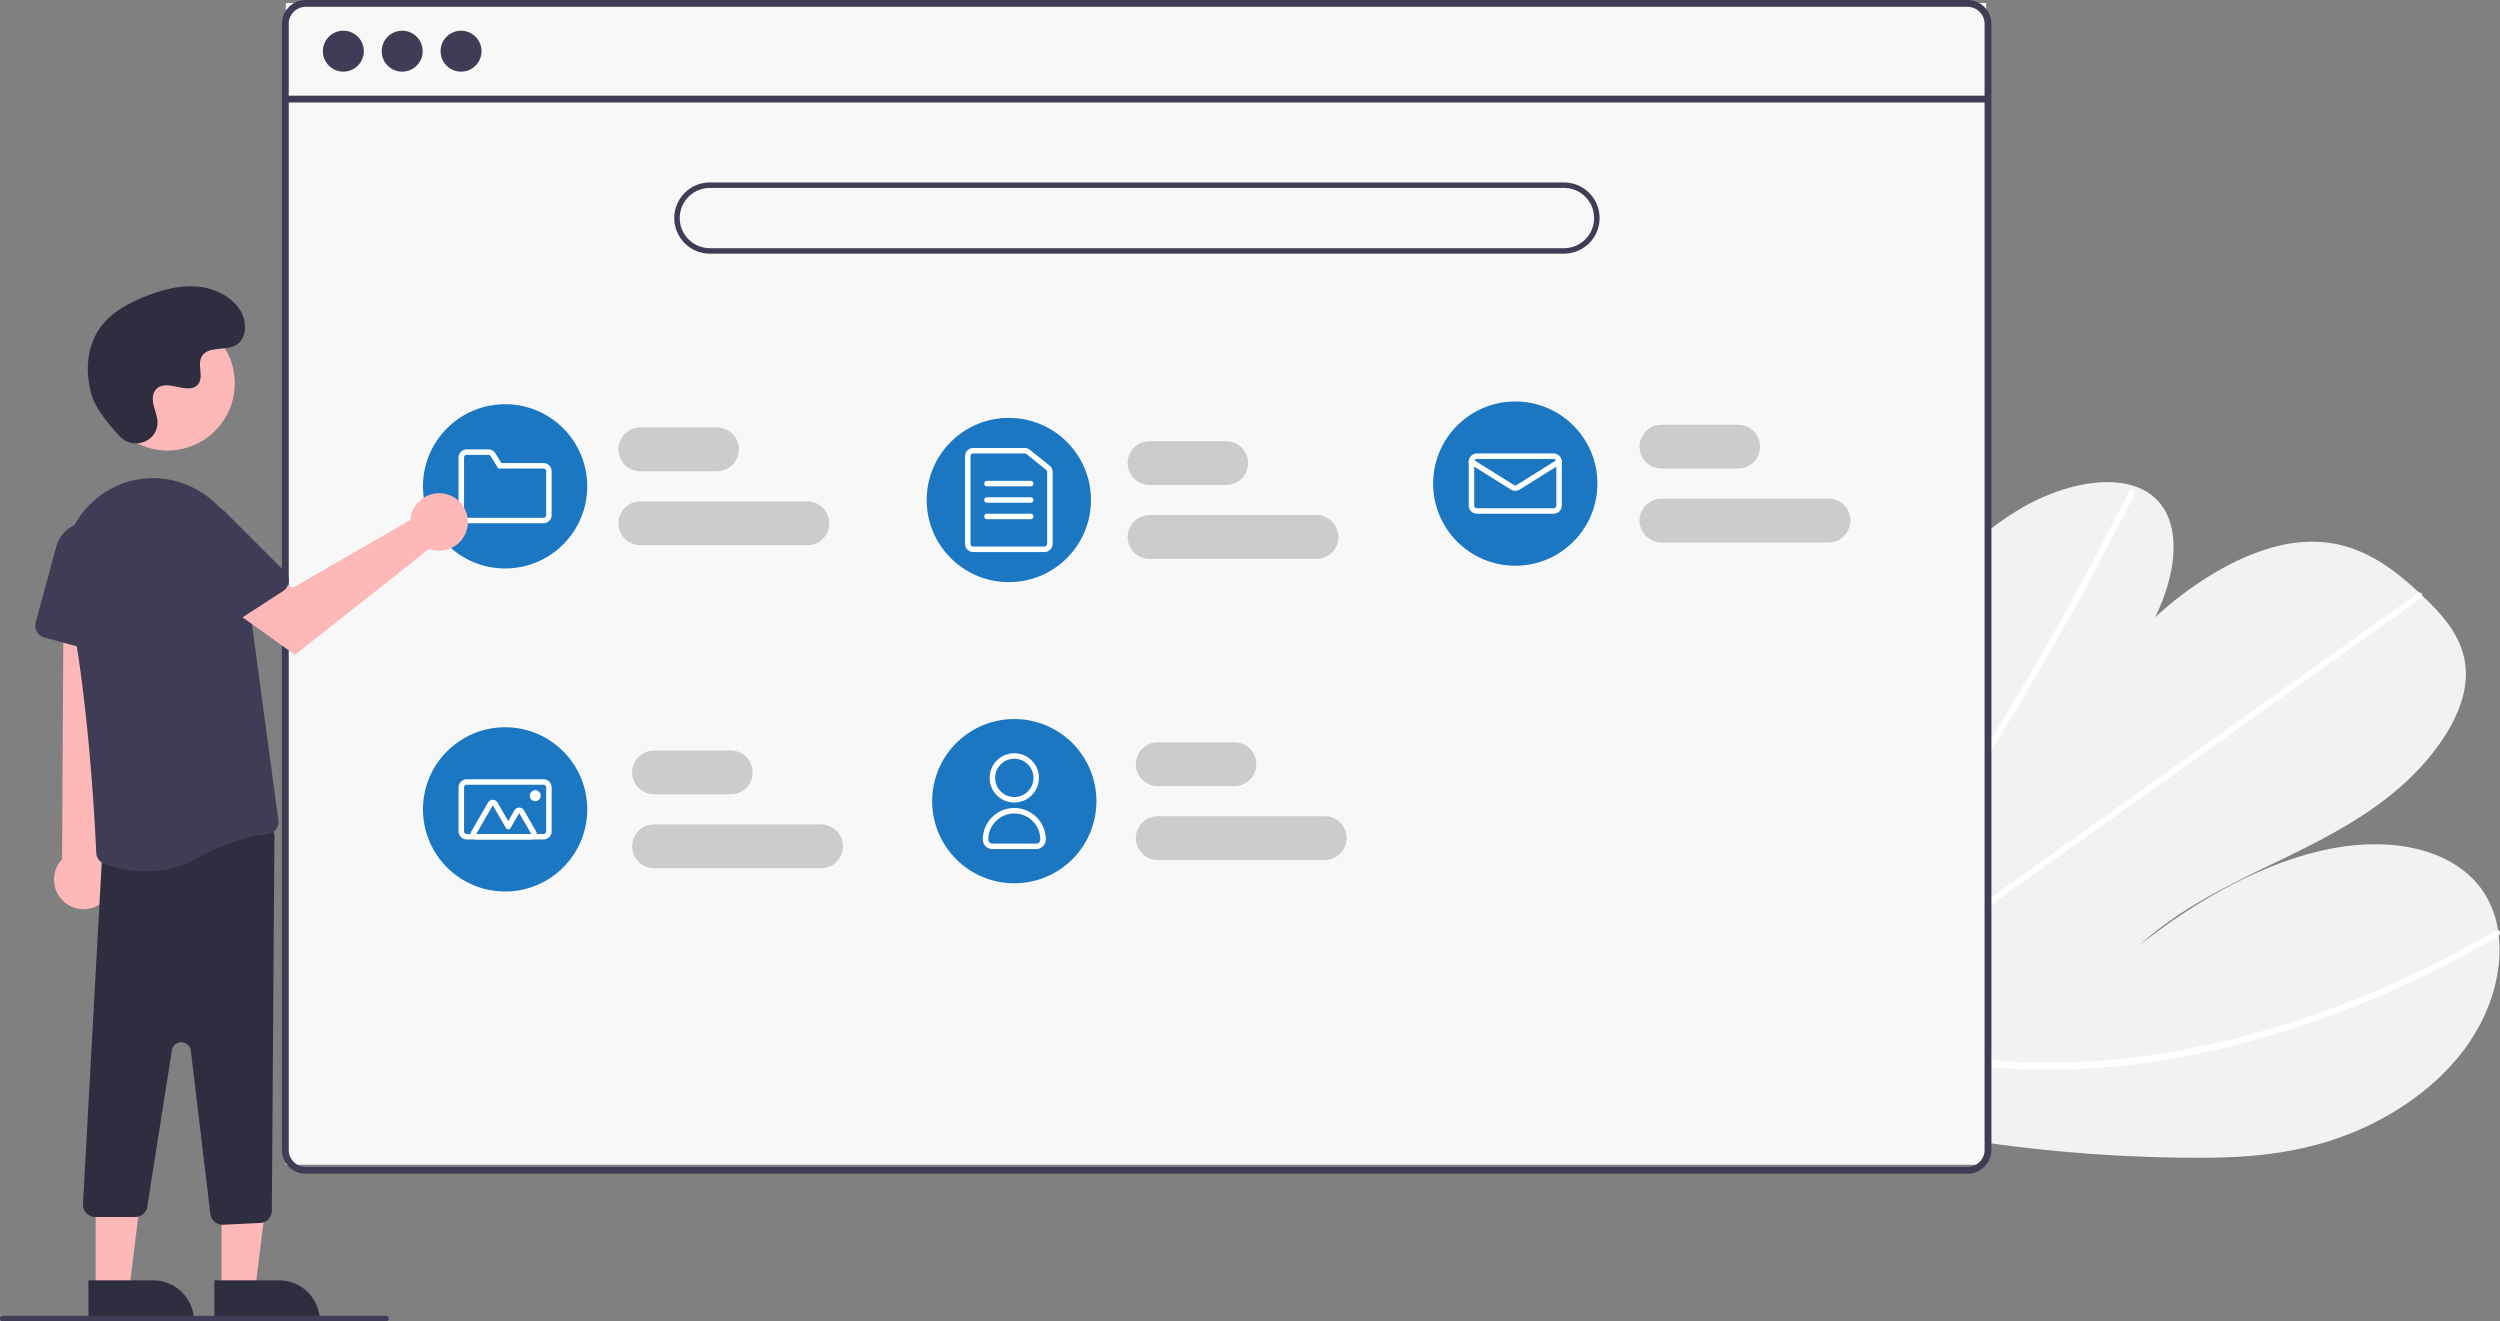 <?xml version="1.0" encoding="UTF-8" standalone="no"?>
<svg
   xmlns:dc="http://purl.org/dc/elements/1.1/"
   xmlns:cc="http://creativecommons.org/ns#"
   xmlns:rdf="http://www.w3.org/1999/02/22-rdf-syntax-ns#"
   xmlns:svg="http://www.w3.org/2000/svg"
   xmlns="http://www.w3.org/2000/svg"
   xmlns:sodipodi="http://sodipodi.sourceforge.net/DTD/sodipodi-0.dtd"
   xmlns:inkscape="http://www.inkscape.org/namespaces/inkscape"
   id="aaba0e37-9041-4e47-99c0-3bc98a69ed5f"
   data-name="Layer 1"
   width="913.214"
   height="482.652"
   viewBox="0 0 913.214 482.652"
   version="1.1"
   sodipodi:docname="undraw_Operating_system_re_iqsc.svg"
   inkscape:version="0.92.5 (2060ec1f9f, 2020-04-08)"
   inkscape:export-filename="/home/anakai/UWI_OneDrive/UWI/LEVEL2/SEMESTER 1/COMP2140/PROJECT/undraw_Operating_system_re_iqsc.png"
   inkscape:export-xdpi="300"
   inkscape:export-ydpi="300">
  <rect x="0" y="0" width="913.214" height="482.652" fill="#808080" stroke="none"/>
  <defs
     id="defs105" />
  <sodipodi:namedview
     pagecolor="#ffffff"
     bordercolor="#666666"
     borderopacity="1"
     objecttolerance="10"
     gridtolerance="10"
     guidetolerance="10"
     inkscape:pageopacity="0"
     inkscape:pageshadow="2"
     inkscape:window-width="1366"
     inkscape:window-height="715"
     id="namedview103"
     showgrid="false"
     inkscape:zoom="0.65702007"
     inkscape:cx="446.24831"
     inkscape:cy="284.3753"
     inkscape:window-x="0"
     inkscape:window-y="24"
     inkscape:window-maximized="1"
     inkscape:current-layer="aaba0e37-9041-4e47-99c0-3bc98a69ed5f" />
  <rect
     style="opacity:1;fill:#ffffff;fill-opacity:0.941;stroke:none;stroke-width:2.891;stroke-miterlimit:4;stroke-dasharray:none;stroke-opacity:1"
     id="rect914"
     width="621.114"
     height="424.358"
     x="104.41"
     y="1.102"
     ry="4.305"
     rx="0" />
  <path
     d="M942.032,631.563a554.592,554.592,0,0,1-71.262-5.228c-.829-.115-1.659-.239-2.488-.354l1.248-223.276c.824-.656,1.657-1.301,2.501-1.926,2.792-2.085,5.663-4.038,8.633-5.832,14.308-8.62,31.061-12.567,42.619-8.612l.18.071a20.281,20.281,0,0,1,6.878,3.958c10.15,9.017,8.458,27.248.265,43.792,16.243-14.839,36.739-26.655,55.035-27.553,17.845-.88,30.593,8.451,41.427,18.572.358.332.706.664,1.054.996.179.161.348.332.527.493,8.256,7.896,16.395,17.102,15.41,30.427-1.082,14.614-13.322,30.816-27.586,42.177-14.254,11.36-30.446,18.91-46.249,26.562-15.793,7.662-31.99,15.951-45.489,28.246,21.063-16.653,45.029-30.079,68.337-35.039s45.694-.595,56.671,14.247a34.713,34.713,0,0,1,6.135,15.205c.106.64.193,1.291.269,1.951,1.563,13.739-3.188,30.143-14.547,44.1-12.506,15.37-31.046,26.027-48.646,31.329C975.355,631.169,958.412,631.735,942.032,631.563Z"
     transform="translate(-143.393 -208.674)"
     fill="#f2f2f2"
     id="path2" />
  <path
     d="M869.068,485.483l.024-4.269q1.271-2.033,2.513-4.086c.535-.847,1.05-1.704,1.574-2.562q12.974-21.243,24.889-42.751,11.925-21.489,22.752-43.194a1.789,1.789,0,0,1,2.046-1.029.516.516,0,0,1,.15.071c.379.202.536.653.213,1.311-.89,1.775-1.78,3.56-2.69,5.335q-11.012,21.764-23.123,43.342-12.106,21.563-25.28,42.879c-.182.299-.373.598-.555.897C870.743,482.782,869.905,484.128,869.068,485.483Z"
     transform="translate(-143.393 -208.674)"
     fill="#fff"
     id="path4" />
  <path
     d="M868.76,540.532l.015-2.64c.833-.595,1.667-1.181,2.5-1.776q29.428-20.985,58.855-41.962,48.178-34.351,96.355-68.682a1.7,1.7,0,0,1,.582-.297c.711-.196,1.128.327,1.054.996a2.006,2.006,0,0,1-.888,1.395q-27.018,19.259-54.016,38.509-47.937,34.173-95.863,68.336c-2.028,1.449-4.066,2.897-6.094,4.346C870.427,539.352,869.593,539.947,868.76,540.532Z"
     transform="translate(-143.393 -208.674)"
     fill="#fff"
     id="path6" />
  <path
     d="M884.092,599.349c-4.449-.135-8.828-.429-13.166-.814q-1.244-.112-2.489-.224l.015-2.77c.829.085,1.659.169,2.489.244,6.267.585,12.605,1.001,19.114,1.057a266.656,266.656,0,0,0,53.75-5.25,334.666,334.666,0,0,0,55.842-16.259,383.494,383.494,0,0,0,55.25-26.601,1.476,1.476,0,0,1,.981-.245c.789.114,1.024,1.165.269,1.951a2.293,2.293,0,0,1-.502.397q-3.296,1.917-6.611,3.763A383.226,383.226,0,0,1,993.591,580.061a333.08,333.08,0,0,1-55.926,15.157A263.074,263.074,0,0,1,884.092,599.349Z"
     transform="translate(-143.393 -208.674)"
     fill="#fff"
     id="path8" />
  <path
     d="M862.096,208.674h-607a8.728,8.728,0,0,0-8.72,8.72V628.714a8.728,8.728,0,0,0,8.72,8.72h607a8.712,8.712,0,0,0,6.63-3.06,2.046,2.046,0,0,0,.19-.24,8.167,8.167,0,0,0,1.25-2.11,8.507,8.507,0,0,0,.66-3.31V217.394A8.73,8.73,0,0,0,862.096,208.674Zm6.24,420.04a6.175,6.175,0,0,1-1.03,3.42,6.446,6.446,0,0,1-2.36,2.12,6.184,6.184,0,0,1-2.85.69h-607a6.238,6.238,0,0,1-6.23-6.23V217.394a6.238,6.238,0,0,1,6.23-6.23h607a6.239,6.239,0,0,1,6.24,6.23Z"
     id="path10"
     fill="#3f3d56"
     transform="translate(-143.393 -208.674)"
     style="stroke:none;stroke-opacity:1" />
  <rect
     x="104.226"
     y="34.949"
     width="621.957"
     height="2.493"
     fill="#3f3d56"
     id="rect12" />
  <circle
     cx="125.415"
     cy="18.696"
     r="7.478"
     fill="#3f3d56"
     id="circle14" />
  <circle
     cx="146.916"
     cy="18.696"
     r="7.478"
     fill="#3f3d56"
     id="circle16" />
  <circle
     cx="168.416"
     cy="18.696"
     r="7.478"
     fill="#3f3d56"
     id="circle18" />
  <path
     d="M714.696,301.326h-312a13,13,0,0,1,0-26h312a13,13,0,0,1,0,26Zm-312-24a11,11,0,0,0,0,22h312a11,11,0,0,0,0-22Z"
     transform="translate(-143.393 -208.674)"
     fill="#3f3d56"
     id="path20" />
  <path
     d="M405.302,380.826h-28a8,8,0,0,1,0-16h28a8,8,0,0,1,0,16Z"
     transform="translate(-143.393 -208.674)"
     fill="#ccc"
     id="path22" />
  <path
     d="M438.302,407.826h-61a8,8,0,0,1,0-16h61a8,8,0,0,1,0,16Z"
     transform="translate(-143.393 -208.674)"
     fill="#ccc"
     id="path24" />
  <path
     d="M410.302,498.826h-28a8,8,0,0,1,0-16h28a8,8,0,0,1,0,16Z"
     transform="translate(-143.393 -208.674)"
     fill="#ccc"
     id="path26" />
  <path
     d="M443.302,525.826h-61a8,8,0,0,1,0-16h61a8,8,0,1,1,0,16Z"
     transform="translate(-143.393 -208.674)"
     fill="#ccc"
     id="path28" />
  <path
     d="M594.302,495.826h-28a8,8,0,0,1,0-16h28a8,8,0,0,1,0,16Z"
     transform="translate(-143.393 -208.674)"
     fill="#ccc"
     id="path30" />
  <path
     d="M627.302,522.826h-61a8,8,0,1,1,0-16h61a8,8,0,1,1,0,16Z"
     transform="translate(-143.393 -208.674)"
     fill="#ccc"
     id="path32" />
  <path
     d="M591.302,385.826h-28a8,8,0,0,1,0-16h28a8,8,0,0,1,0,16Z"
     transform="translate(-143.393 -208.674)"
     fill="#ccc"
     id="path34" />
  <path
     d="M624.302,412.826h-61a8,8,0,0,1,0-16h61a8,8,0,0,1,0,16Z"
     transform="translate(-143.393 -208.674)"
     fill="#ccc"
     id="path36" />
  <path
     d="M778.302,379.826h-28a8,8,0,0,1,0-16h28a8,8,0,0,1,0,16Z"
     transform="translate(-143.393 -208.674)"
     fill="#ccc"
     id="path38" />
  <path
     d="M811.302,406.826h-61a8,8,0,0,1,0-16h61a8,8,0,0,1,0,16Z"
     transform="translate(-143.393 -208.674)"
     fill="#ccc"
     id="path40" />
  <circle
     cx="184.508"
     cy="177.652"
     r="30"
     fill="#1c77c3"
     id="circle42" />
  <path
     d="M341.901,399.826h-28a3.003,3.003,0,0,1-3-3v-21a3.003,3.003,0,0,1,3-3h7.882a2.981,2.981,0,0,1,2.555,1.427l2.198,3.573h15.364a3.003,3.003,0,0,1,3,3v16A3.003,3.003,0,0,1,341.901,399.826Zm-28-25a1.001,1.001,0,0,0-1,1v21a1.001,1.001,0,0,0,1,1h28a1.001,1.001,0,0,0,1-1v-16a1.001,1.001,0,0,0-1-1H325.419l-2.784-4.524a.994.994,0,0,0-.852-.476Z"
     transform="translate(-143.393 -208.674)"
     fill="#fff"
     id="path44" />
  <circle
     cx="368.508"
     cy="182.652"
     r="30"
     fill="#1c77c3"
     id="circle46" />
  <path
     d="M524.901,410.326h-26a3.003,3.003,0,0,1-3-3v-32a3.003,3.003,0,0,1,3-3h18.839a3.007,3.007,0,0,1,1.879.662l7.16,5.754a2.984,2.984,0,0,1,1.121,2.338v26.246A3.003,3.003,0,0,1,524.901,410.326Zm-26-36a1.001,1.001,0,0,0-1,1v32a1.001,1.001,0,0,0,1,1h26a1.001,1.001,0,0,0,1-1V381.08a.995.995,0,0,0-.374-.779l-7.161-5.754a1.002,1.002,0,0,0-.626-.22Z"
     transform="translate(-143.393 -208.674)"
     fill="#fff"
     id="path48" />
  <path
     d="M519.901,386.326h-16a1,1,0,0,1,0-2h16a1,1,0,0,1,0,2Z"
     transform="translate(-143.393 -208.674)"
     fill="#fff"
     id="path50" />
  <path
     d="M519.901,392.326h-16a1,1,0,0,1,0-2h16a1,1,0,0,1,0,2Z"
     transform="translate(-143.393 -208.674)"
     fill="#fff"
     id="path52" />
  <path
     d="M519.901,398.326h-16a1,1,0,0,1,0-2h16a1,1,0,0,1,0,2Z"
     transform="translate(-143.393 -208.674)"
     fill="#fff"
     id="path54" />
  <circle
     cx="553.508"
     cy="176.652"
     r="30"
     fill="#1c77c3"
     id="circle56" />
  <path
     d="M710.9,396.326h-28a3.003,3.003,0,0,1-3-3v-16a3.003,3.003,0,0,1,3-3h28a3.003,3.003,0,0,1,3,3v16A3.003,3.003,0,0,1,710.9,396.326Zm-28-20a1.001,1.001,0,0,0-1,1v16a1.001,1.001,0,0,0,1,1h28a1.001,1.001,0,0,0,1-1v-16a1.001,1.001,0,0,0-1-1Z"
     transform="translate(-143.393 -208.674)"
     fill="#fff"
     id="path58" />
  <path
     d="M696.9,387.964a3.003,3.003,0,0,1-1.59-.453l-14.94-9.337a1,1,0,0,1,1.061-1.696l14.94,9.337a1.006,1.006,0,0,0,1.06,0l14.939-9.337a1,1,0,0,1,1.061,1.696l-14.939,9.337A3.004,3.004,0,0,1,696.9,387.964Z"
     transform="translate(-143.393 -208.674)"
     fill="#fff"
     id="path60" />
  <circle
     cx="184.508"
     cy="295.652"
     r="30"
     fill="#1c77c3"
     id="circle62" />
  <path
     d="M341.901,515.326h-28a3.003,3.003,0,0,1-3-3v-16a3.003,3.003,0,0,1,3-3h28a3.003,3.003,0,0,1,3,3v16A3.003,3.003,0,0,1,341.901,515.326Zm-28-20a1.001,1.001,0,0,0-1,1v16a1.001,1.001,0,0,0,1,1h28a1.001,1.001,0,0,0,1-1v-16a1.001,1.001,0,0,0-1-1Z"
     transform="translate(-143.393 -208.674)"
     fill="#fff"
     id="path64" />
  <path
     d="M337.463,515.326h-20.124a2,2,0,0,1-1.732-3l6.062-10.5a2,2,0,0,1,3.464,0l3.915,6.781,2.268-3.929a2,2,0,0,1,3.464,0l4.415,7.647a2,2,0,0,1-1.732,3Zm0-2h0l-4.415-7.647-3.134,5.429a1.0 1,0,0,1-.866.5h0a1.0 1,0,0,1-.866-.5l-4.781-8.281-6.062,10.5Z"
     transform="translate(-143.393 -208.674)"
     fill="#fff"
     id="path66" />
  <circle
     cx="195.508"
     cy="290.652"
     r="2"
     fill="#fff"
     id="circle68" />
  <circle
     cx="370.508"
     cy="292.652"
     r="30"
     fill="#1c77c3"
     id="circle70" />
  <path
     d="M513.901,501.826a9,9,0,1,1,9-9A9.01,9.01,0,0,1,513.901,501.826Zm0-16a7,7,0,1,0,7,7A7.008,7.008,0,0,0,513.901,485.826Z"
     transform="translate(-143.393 -208.674)"
     fill="#fff"
     id="path72" />
  <path
     d="M521.901,518.826h-16a3.504,3.504,0,0,1-3.5-3.5,11.5,11.5,0,1,1,23,0A3.504,3.504,0,0,1,521.901,518.826Zm-8-13a9.511,9.511,0,0,0-9.5,9.5,1.502,1.502,0,0,0,1.5,1.5h16a1.502,1.502,0,0,0,1.5-1.5A9.511,9.511,0,0,0,513.901,505.826Z"
     transform="translate(-143.393 -208.674)"
     fill="#fff"
     id="path74" />
  <polygon
     points="80.937 471.198 93.197 471.198 99.029 423.91 80.935 423.911 80.937 471.198"
     fill="#ffb8b8"
     id="polygon76" />
  <path
     d="M221.703,676.369h38.531a0,0,0,0,1,0,0v14.887a0,0,0,0,1,0,0H236.59a14.887,14.887,0,0,1-14.887-14.887v0A0,0,0,0,1,221.703,676.369Z"
     transform="translate(338.575 1158.94) rotate(179.997)"
     fill="#2f2e41"
     id="path78" />
  <polygon
     points="34.937 471.198 47.197 471.198 53.029 423.91 34.935 423.911 34.937 471.198"
     fill="#ffb8b8"
     id="polygon80" />
  <path
     d="M175.703,676.369h38.531a0,0,0,0,1,0,0v14.887a0,0,0,0,1,0,0H190.59a14.887,14.887,0,0,1-14.887-14.887v0a0,0,0,0,1,0,0Z"
     transform="translate(246.575 1158.942) rotate(179.997)"
     fill="#2f2e41"
     id="path82" />
  <path
     d="M179.827,539.034a10.743,10.743,0,0,0,2.062-16.343l8.072-114.558-23.253,2.255-.639,112.187a10.801,10.801,0,0,0,13.757,16.459Z"
     transform="translate(-143.393 -208.674)"
     fill="#ffb8b8"
     id="path84" />
  <path
     d="M224.695,656.055a4.517,4.517,0,0,1-4.469-3.966l-7.126-59.603a3.5,3.5,0,0,0-6.933-.128l-8.977,57.067a4.479,4.479,0,0,1-4.445,3.801h-14.55a4.5,4.5,0,0,1-4.5-4.534L180.639,522.159a4.474,4.474,0,0,1,3.854-4.42l53.994-7.838a4.501,4.501,0,0,1,5.146,4.485l-.942,136.557a4.499,4.499,0,0,1-4.286,4.463l-13.496.644Q224.802,656.055,224.695,656.055Z"
     transform="translate(-143.393 -208.674)"
     fill="#2f2e41"
     id="path86" />
  <path
     d="M196.703,526.939a45.085,45.085,0,0,1-15.226-2.711,4.465,4.465,0,0,1-2.918-4.005c-.466-10.337-3.191-63.544-11.125-95.999a33.178,33.178,0,0,1,12.636-34.573q.64-.46,1.305-.903a32.306,32.306,0,0,1,31.396-2.461,33.219,33.219,0,0,1,19.364,25.957l12.938,96.051a4.478,4.478,0,0,1-.931,3.401,4.418,4.418,0,0,1-3.053,1.673c-4.483.447-13.781,2.185-25.68,8.796A38.125,38.125,0,0,1,196.703,526.939Z"
     transform="translate(-143.393 -208.674)"
     fill="#3f3d56"
     id="path88" />
  <path
     d="M180.886,447.321l-21.291-5.773a4.505,4.505,0,0,1-3.166-5.521l7.485-27.605a12.399,12.399,0,0,1,24.346,3.927l-1.704,30.876a4.5,4.5,0,0,1-5.671,4.095Z"
     transform="translate(-143.393 -208.674)"
     fill="#3f3d56"
     id="path90" />
  <circle
     cx="61.193"
     cy="140.01"
     r="24.561"
     fill="#ffb8b8"
     id="circle92" />
  <path
     d="M293.59,396.939a10.526,10.526,0,0,0-.239,1.64l-42.957,24.782-10.441-6.011-11.131,14.572,22.337,15.921L300.166,409.18a10.496,10.496,0,1,0-6.576-12.241Z"
     transform="translate(-143.393 -208.674)"
     fill="#ffb8b8"
     id="path94" />
  <path
     d="M246.833,424.557l-18.504,12.009a4.505,4.505,0,0,1-6.224-1.325l-15.57-23.992A12.399,12.399,0,0,1,225.702,395.732l21.863,21.868a4.5,4.5,0,0,1-.733,6.957Z"
     transform="translate(-143.393 -208.674)"
     fill="#3f3d56"
     id="path96" />
  <path
     d="M187.206,368.116c4.582,4.881,13.091,2.261,13.688-4.407a8.056,8.056,0,0,0-.01-1.556c-.308-2.954-2.015-5.635-1.606-8.754a4.591,4.591,0,0,1,.84-2.149c3.651-4.889,12.222,2.187,15.668-2.239,2.113-2.714-.371-6.987,1.251-10.021,2.14-4.004,8.479-2.029,12.454-4.221,4.423-2.439,4.158-9.225,1.247-13.353-3.551-5.034-9.776-7.72-15.923-8.107s-12.253,1.275-17.992,3.511c-6.521,2.541-12.988,6.054-17.001,11.788-4.88,6.973-5.35,16.348-2.909,24.502C178.397,358.071,183.464,364.13,187.206,368.116Z"
     transform="translate(-143.393 -208.674)"
     fill="#2f2e41"
     id="path98" />
  <path
     d="M284.393,691.326h-140a1,1,0,0,1,0-2h140a1,1,0,1,1,0,2Z"
     transform="translate(-143.393 -208.674)"
     fill="#3f3d56"
     id="path100" />
</svg>
